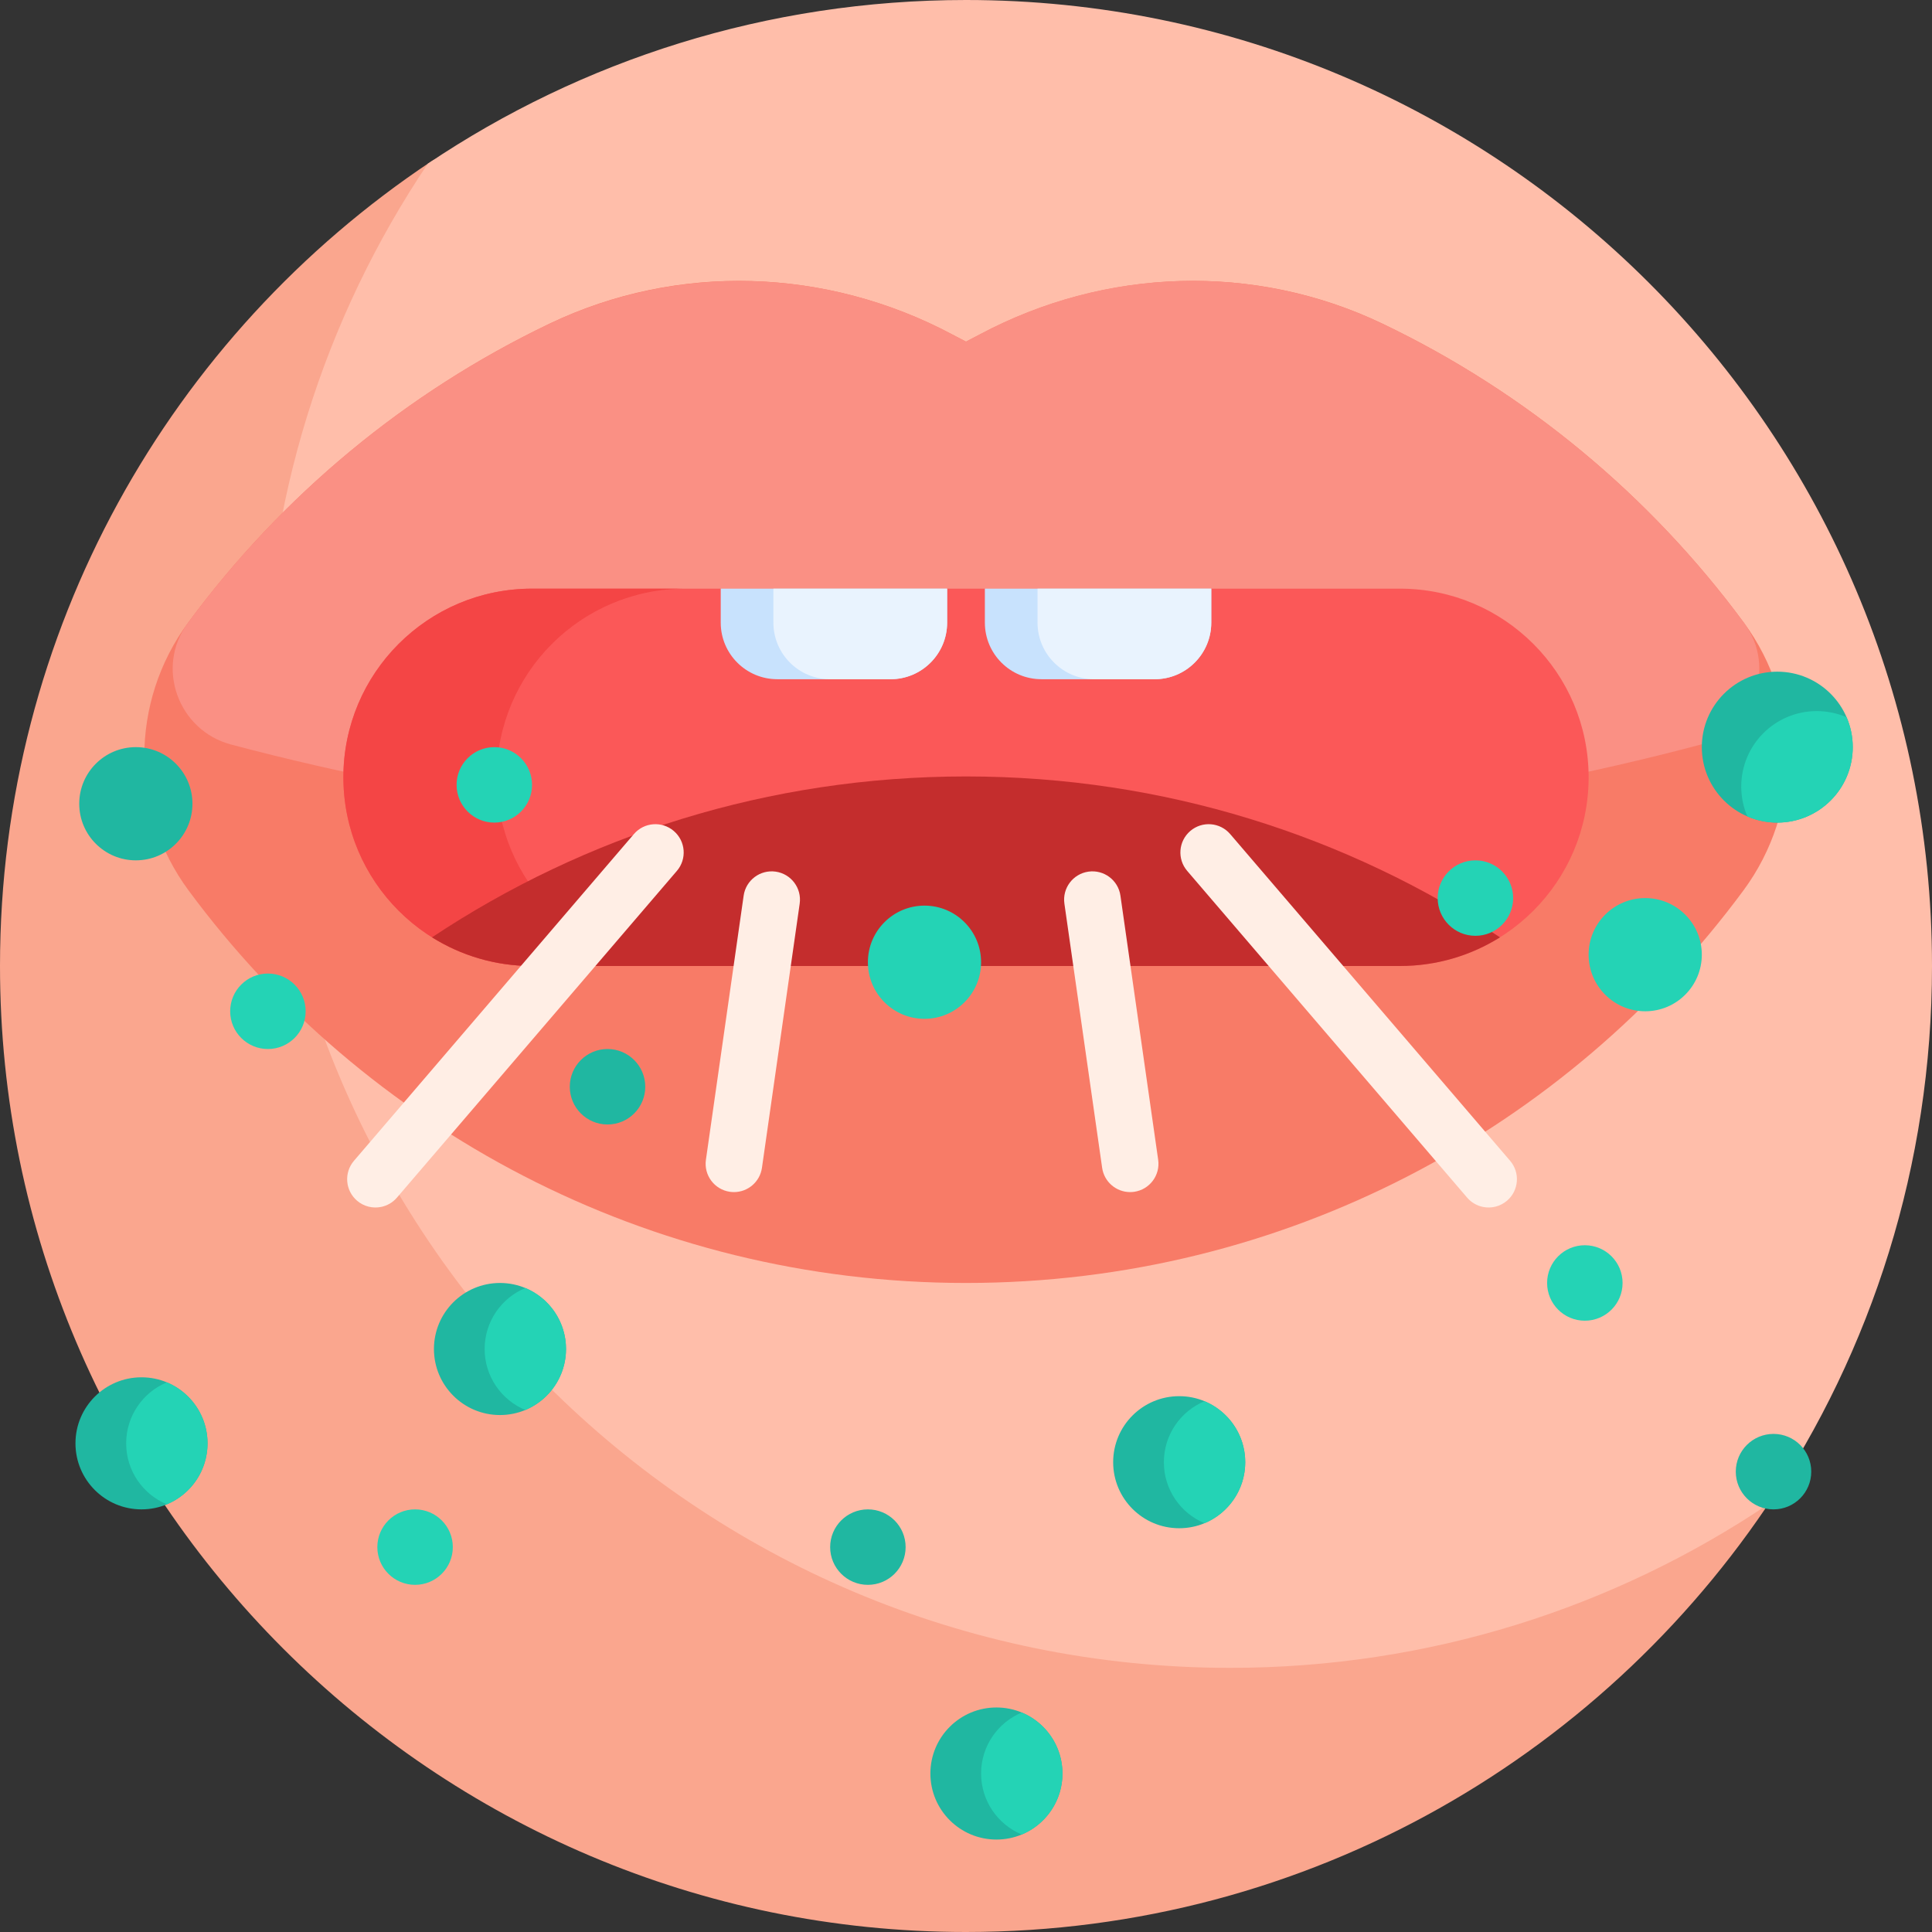 <svg id="Capa_1" enable-background="new 0 0 512 512" height="512" viewBox="0 0 512 512" width="512" xmlns="http://www.w3.org/2000/svg"><rect x="0" y="0" width="512" height="512" fill="#333333" stroke="none"/><g><path d="m472.417 392.807c-45.378 71.635-125.343 119.193-216.416 119.193-141.134.001-256.002-114.867-256.001-256.001 0-88.934 45.35-167.276 114.186-213.162 5.446-3.631 12.267 2.119 9.641 8.114-13.762 31.416-21.398 66.127-21.398 102.621 0 141.499 114.503 256.001 256.002 256 38.548 0 75.105-8.521 107.893-23.78 4.374-2.037 8.675 2.939 6.093 7.015z" fill="#faa68e"/><path d="m512 256c0 52.799-15.984 101.865-43.378 142.622-40.757 27.394-89.823 43.378-142.622 43.378-141.385 0-256-114.615-256-256 0-52.799 15.984-101.865 43.378-142.622 40.757-27.394 89.823-43.378 142.622-43.378 141.385 0 256 114.615 256 256z" fill="#ffbeaa"/><path d="m366.316 85.753c38.1 18.222 70.991 45.589 95.829 79.26 15.54 21.066 15.45 49.891-.104 70.946-46.623 63.112-121.553 104.041-206.041 104.041s-159.417-40.929-206.041-104.041c-15.555-21.055-15.644-49.88-.104-70.946 24.838-33.671 57.729-61.038 95.829-79.26 33.928-16.226 73.471-14.78 106.674 2.882 1.208.643 2.422 1.276 3.642 1.9 1.22-.624 2.434-1.257 3.642-1.9 33.203-17.663 72.746-19.109 106.674-2.882z" fill="#f87b67"/><path d="m61.232 197.306c-13.98-3.713-20.08-20.376-11.55-32.058.057-.079.115-.157.173-.236 24.701-33.485 57.366-60.736 95.2-78.957 34.082-16.415 73.835-15.24 107.225 2.538 1.234.657 2.474 1.304 3.72 1.942 1.286-.658 2.565-1.326 3.838-2.004 33.265-17.733 72.88-18.915 106.86-2.594 37.938 18.222 70.692 45.518 95.447 79.076.058.079.116.157.173.236 8.53 11.682 2.43 28.345-11.55 32.058-59.063 15.687-125.091 24.46-194.768 24.46s-135.705-8.775-194.768-24.461z" fill="#fa9084"/><path d="m421 206c0 27.614-22.386 50-50 50h-230c-27.614 0-50-22.386-50-50 0-27.614 22.386-50 50-50h50c5.801 3.305 12.362 5.043 19.038 5.043h21.925c6.676 0 13.237-1.738 19.038-5.043h10l1.831.826c5.974 2.695 12.452 4.089 19.006 4.089h18.425c7.202 0 14.304-1.683 20.739-4.915h50c27.612 0 49.998 22.386 49.998 50z" fill="#fb5858"/><path d="m181.624 256h-40.624c-27.614 0-50-22.386-50-50 0-27.614 22.386-50 50-50h40.624c-27.614 0-50 22.386-50 50 0 27.614 22.386 50 50 50z" fill="#f44545"/><path d="m397.511 248.401c-7.686 4.815-16.773 7.599-26.511 7.599h-230c-9.738 0-18.825-2.784-26.511-7.599 40.537-26.939 89.191-42.635 141.511-42.635s100.974 15.696 141.511 42.635z" fill="#c42d2d"/><path d="m191 156h60v9c0 8.284-6.716 15-15 15h-30c-8.284 0-15-6.716-15-15zm70 0v9c0 8.284 6.716 15 15 15h30c8.284 0 15-6.716 15-15v-9z" fill="#c8e2fd"/><path d="m306 180h-16.042c-8.284 0-15-6.716-15-15v-9h46.042v9c0 8.284-6.716 15-15 15zm-55-15v-9h-46.042v9c0 8.284 6.716 15 15 15h16.042c8.284 0 15-6.716 15-15z" fill="#e9f3fe"/><path d="m179.38 230.797-74.185 86.583c-1.128 1.317-2.614 2.146-4.19 2.468-2.19.447-4.556-.086-6.385-1.653-3.146-2.695-3.511-7.429-.816-10.575l74.185-86.583c2.695-3.146 7.429-3.51 10.575-.816 3.147 2.696 3.511 7.43.816 10.576zm26.18.195c-4.103-.581-7.899 2.264-8.485 6.364l-10 70c-.585 4.101 2.264 7.899 6.364 8.485.36.051.717.076 1.07.076 3.672 0 6.881-2.7 7.416-6.44l10-70c.584-4.1-2.265-7.899-6.365-8.485zm194.635 76.628-74.185-86.583c-2.695-3.146-7.429-3.51-10.575-.816-3.146 2.695-3.51 7.43-.816 10.575l74.185 86.583c1.128 1.317 2.614 2.146 4.19 2.468 2.19.447 4.556-.086 6.385-1.653 3.146-2.694 3.511-7.428.816-10.574zm-103.269-70.264c-.586-4.101-4.382-6.945-8.485-6.364-4.101.586-6.95 4.385-6.364 8.485l10 70c.535 3.741 3.744 6.44 7.416 6.44.353 0 .71-.025 1.07-.076 4.101-.586 6.95-4.385 6.364-8.485z" fill="#ffeee5"/><path d="m132.5 375c-9.665 0-17.5-7.835-17.5-17.5s7.835-17.5 17.5-17.5 17.5 7.835 17.5 17.5-7.835 17.5-17.5 17.5zm197.5 12.5c0-9.665-7.835-17.5-17.5-17.5s-17.5 7.835-17.5 17.5 7.835 17.5 17.5 17.5 17.5-7.835 17.5-17.5zm-48.435 82.5c0-9.665-7.835-17.5-17.5-17.5s-17.5 7.835-17.5 17.5 7.835 17.5 17.5 17.5 17.5-7.835 17.5-17.5zm-226.565-87.5c0-9.665-7.835-17.5-17.5-17.5s-17.5 7.835-17.5 17.5 7.835 17.5 17.5 17.5 17.5-7.835 17.5-17.5zm416-204.5c-11.046 0-20 8.954-20 20s8.954 20 20 20 20-8.954 20-20-8.954-20-20-20zm-420 35c0 8.284-6.716 15-15 15s-15-6.716-15-15 6.716-15 15-15 15 6.716 15 15zm110 65c-5.523 0-10 4.477-10 10s4.477 10 10 10 10-4.477 10-10-4.477-10-10-10zm309 102c-5.523 0-10 4.477-10 10s4.477 10 10 10 10-4.477 10-10-4.477-10-10-10zm-240 20c-5.523 0-10 4.477-10 10s4.477 10 10 10 10-4.477 10-10-4.477-10-10-10z" fill="#20b7a1"/><path d="m150 357.5c0 7.285-4.451 13.53-10.782 16.164-6.331-2.634-10.782-8.879-10.782-16.164s4.451-13.53 10.782-16.164c6.331 2.634 10.782 8.879 10.782 16.164zm169.218 13.836c-6.331 2.634-10.782 8.879-10.782 16.164s4.451 13.53 10.782 16.164c6.331-2.634 10.782-8.879 10.782-16.164s-4.451-13.53-10.782-16.164zm-48.436 82.5c-6.331 2.634-10.782 8.879-10.782 16.164s4.451 13.53 10.782 16.164c6.331-2.634 10.782-8.879 10.782-16.164.001-7.285-4.451-13.53-10.782-16.164zm-226.564-87.5c-6.331 2.634-10.782 8.879-10.782 16.164s4.451 13.53 10.782 16.164c6.331-2.634 10.782-8.879 10.782-16.164s-4.451-13.53-10.782-16.164zm417.229-157.889c0 2.814.582 5.493 1.631 7.922 2.429 1.049 5.108 1.631 7.922 1.631 11.046 0 20-8.954 20-20 0-2.814-.582-5.493-1.631-7.922-2.429-1.049-5.108-1.631-7.922-1.631-11.046 0-20 8.954-20 20zm-320.447-.447c0 5.523-4.477 10-10 10s-10-4.477-10-10 4.477-10 10-10 10 4.477 10 10zm295 30c-8.284 0-15 6.716-15 15s6.716 15 15 15 15-6.716 15-15-6.716-15-15-15zm-16 92c-5.523 0-10 4.477-10 10s4.477 10 10 10 10-4.477 10-10-4.477-10-10-10zm-175-90c-8.284 0-15 6.716-15 15s6.716 15 15 15 15-6.716 15-15-6.716-15-15-15zm-174 18c-5.523 0-10 4.477-10 10s4.477 10 10 10 10-4.477 10-10-4.477-10-10-10zm39 142c-5.523 0-10 4.477-10 10s4.477 10 10 10 10-4.477 10-10-4.477-10-10-10zm281-172c-5.523 0-10 4.477-10 10s4.477 10 10 10 10-4.477 10-10-4.477-10-10-10z" fill="#24d3b5"/></g></svg>